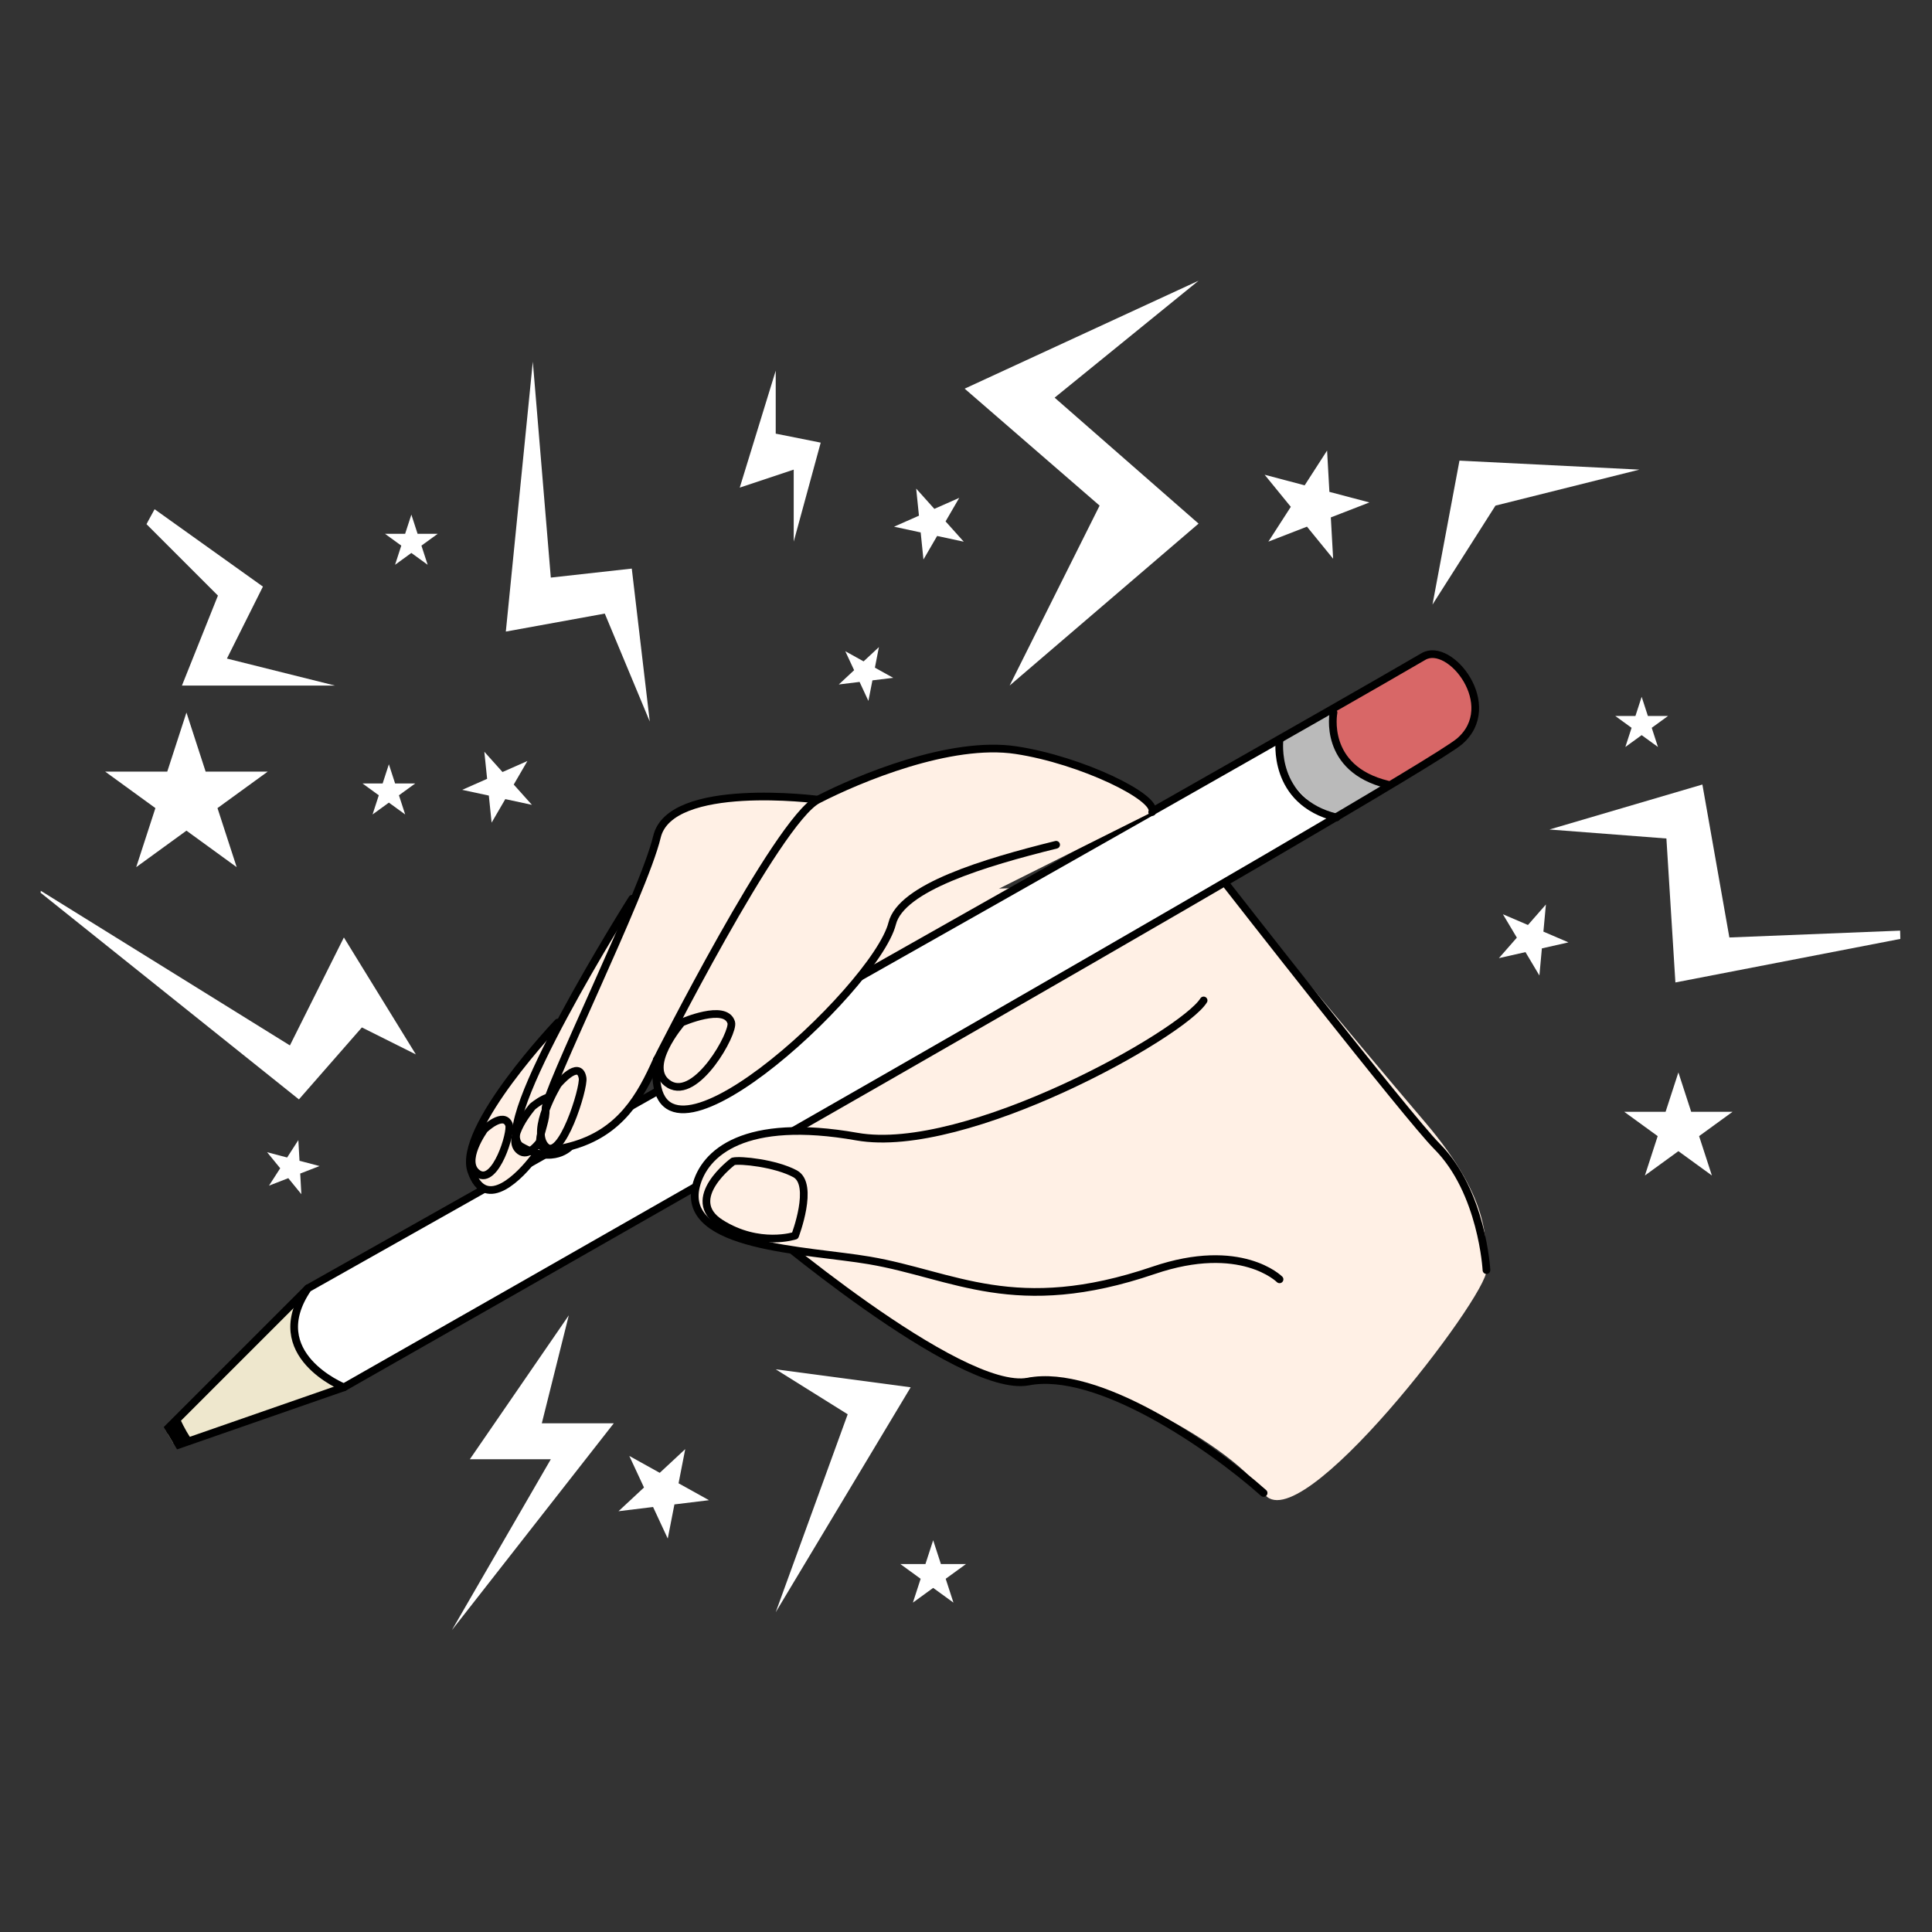<?xml version="1.0" encoding="UTF-8" standalone="no"?><!DOCTYPE svg PUBLIC "-//W3C//DTD SVG 1.1//EN" "http://www.w3.org/Graphics/SVG/1.1/DTD/svg11.dtd"><svg width="100%" height="100%" viewBox="0 0 226 226" version="1.1" xmlns="http://www.w3.org/2000/svg" xmlns:xlink="http://www.w3.org/1999/xlink" xml:space="preserve" xmlns:serif="http://www.serif.com/" style="fill-rule:evenodd;clip-rule:evenodd;stroke-linecap:round;stroke-linejoin:round;stroke-miterlimit:1.5;"><rect x="0" y="0" width="226" height="226" fill="#333333" stroke="none"/><rect id="Plan-de-travail1" serif:id="Plan de travail1" x="0.333" y="0.333" width="225.596" height="225.325" style="fill:none;"/><circle cx="113.396" cy="112.309" r="108.931" style="fill:none;"/><clipPath id="_clip1"><circle cx="113.396" cy="112.309" r="108.931"/></clipPath><g clip-path="url(#_clip1)"><g><path d="M82.323,137.024c0,0 24.522,22.882 36.526,24.586c6.098,-2.935 24.979,6.94 28.965,13.035c3.985,6.095 26.277,-23.104 26.068,-26.069c-0.209,-2.965 1.02,-7.694 -7.241,-17.379c-8.261,-9.685 -23.278,-27.85 -23.278,-27.85l-47.359,1.052l-13.681,32.625Z" style="fill:#fff0e5;"/><path d="M88.435,142.783c0,0 23.836,20.379 31.862,18.827c8.025,-1.551 21.12,7.345 27.517,13.035" style="fill:none;stroke:#000;stroke-width:0.9px;"/><path d="M143.363,103.347c0,0 21.335,27.345 24.726,30.747c5.31,5.327 5.793,14.482 5.793,14.482" style="fill:none;stroke:#000;stroke-width:0.9px;"/><path d="M36.017,150.705l-19.996,19.996l24.206,-8.419c0,0 -8.598,-4.011 -4.21,-11.577Z" style="fill:#eee7cd;"/><clipPath id="_clip2"><path d="M36.017,150.705l-19.996,19.996l24.206,-8.419c0,0 -8.598,-4.011 -4.21,-11.577Z"/></clipPath><g clip-path="url(#_clip2)"><path d="M19.178,162.282c0,0 2.215,7.61 5.263,8.419c3.047,0.809 -11.116,4.57 -10.525,2.105c0.592,-2.465 5.262,-10.524 5.262,-10.524Z" style="stroke:#000;stroke-width:0.9px;"/></g><path d="M36.017,150.705l-19.996,19.996l24.206,-8.419c0,0 -8.598,-4.011 -4.21,-11.577Z" style="fill:none;stroke:#000;stroke-width:0.9px;"/><path d="M36.017,150.705c0,0 110.27,-62.103 130.499,-73.91c3.106,-1.813 9.083,5.763 4.209,9.935c-4.873,4.172 -130.498,75.552 -130.498,75.552c0,0 -9.51,-3.821 -4.21,-11.577Z" style="fill:#fff;"/><clipPath id="_clip3"><path d="M36.017,150.705c0,0 110.27,-62.103 130.499,-73.91c3.106,-1.813 9.083,5.763 4.209,9.935c-4.873,4.172 -130.498,75.552 -130.498,75.552c0,0 -9.51,-3.821 -4.21,-11.577Z"/></clipPath><g clip-path="url(#_clip3)"><path d="M155.991,83.351l11.577,-7.367c0,0 8.191,5.899 4.21,9.472c-2.948,2.645 -9.472,6.315 -9.472,6.315c0,0 -6.619,-1.317 -6.315,-8.42Z" style="fill:#d86767;"/><path d="M149.677,86.509l6.314,-3.158c0,0 -1.398,5.84 6.315,8.42c-2.643,1.99 -6.315,4.209 -6.315,4.209c0,0 -7.628,-4.852 -6.314,-9.471Z" style="fill:#bababa;"/></g><path d="M36.017,150.705c0,0 110.27,-62.103 130.499,-73.91c3.106,-1.813 9.083,5.763 4.209,9.935c-4.873,4.172 -130.498,75.552 -130.498,75.552c0,0 -9.51,-3.821 -4.21,-11.577Z" style="fill:none;stroke:#000;stroke-width:0.9px;"/><path d="M155.991,83.351c0,0 -1.3,6.563 6.315,8.42" style="fill:none;stroke:#000;stroke-width:0.9px;"/><path d="M149.677,86.509c0,0 -0.95,7.264 6.665,9.12" style="fill:none;stroke:#000;stroke-width:0.9px;"/><path d="M65.263,119.611c0,0 -11.827,12.414 -10.137,17.379c1.689,4.965 5.913,0.285 7.241,-1.448" style="fill:#fff0e5;stroke:#000;stroke-width:0.9px;"/><path d="M56.667,132.105c0,0 2.249,-2.153 2.877,-0.54c0.329,0.844 -1.572,7.095 -3.622,5.733c-2.049,-1.362 0.745,-5.193 0.745,-5.193Z" style="fill:none;stroke:#000;stroke-width:0.9px;"/><path d="M73.953,105.129c0,0 -16.896,26.715 -13.034,28.965c3.861,2.249 5.793,0 5.793,0" style="fill:#fff0e5;stroke:#000;stroke-width:0.9px;"/><path d="M62.299,129.44c0,0 2.554,-2.153 2.953,-0.54c0.209,0.845 -2.58,7.095 -4.436,5.733c-1.856,-1.362 1.483,-5.193 1.483,-5.193Z" style="fill:none;stroke:#000;stroke-width:0.9px;"/><path d="M95.677,93.543c0,0 -17.259,-2.25 -18.828,4.344c-1.569,6.595 -13.235,30.063 -13.034,31.862c0.256,2.286 -2.957,5.897 2.897,4.345c5.853,-1.552 8.226,-5.841 10.137,-10.138" style="fill:#fff0e5;stroke:#000;stroke-width:0.9px;"/><path d="M76.849,123.956c0,0 14.061,-27.956 18.828,-30.413c4.766,-2.457 15.508,-6.957 23.172,-5.793c7.663,1.163 16.594,5.534 15.93,7.241" style="fill:#fff0e5;stroke:#000;stroke-width:0.9px;"/><path d="M123.542,98.818c-8.419,2.083 -18.118,4.998 -19.176,9.207c-1.931,7.681 -29.387,33.051 -27.517,15.931" style="fill:#fff0e5;stroke:#000;stroke-width:0.9px;"/><path d="M149.677,149.653c0,0 -4.514,-4.532 -14.734,-1.052c-16.211,5.518 -23.353,0.53 -33.25,-1.159c-7.248,-1.238 -22.056,-1.486 -20.275,-8.69c0.965,-3.905 5.673,-8.117 18.827,-5.793c12.732,2.25 38.138,-12.025 40.551,-15.931" style="fill:#fff0e5;stroke:#000;stroke-width:0.9px;"/><path d="M79.746,119.611c0,0 5.107,-2.249 5.793,0c0.359,1.177 -4.055,9.141 -7.241,7.241c-3.187,-1.899 1.448,-7.241 1.448,-7.241Z" style="fill:none;stroke:#000;stroke-width:0.9px;"/><path d="M65.263,126.852c0,0 2.495,-3.002 2.885,-0.753c0.204,1.178 -2.52,9.894 -4.333,7.995c-1.813,-1.9 1.448,-7.242 1.448,-7.242Z" style="fill:none;stroke:#000;stroke-width:0.9px;"/><path d="M85.763,135.856c0,0 -5.946,4.408 -1.449,7.241c4.498,2.832 8.69,1.448 8.69,1.448c0,0 2.299,-6.005 0,-7.241c-2.299,-1.237 -6.435,-1.66 -7.241,-1.448Z" style="fill:none;stroke:#000;stroke-width:0.9px;"/><path d="M21.81,83.351l2.244,6.909l7.264,0l-5.877,4.269l2.245,6.909l-5.876,-4.27l-5.877,4.27l2.245,-6.909l-5.877,-4.269l7.264,0l2.245,-6.909Z" style="fill:#fff;"/><path d="M109.159,180.173l0.906,2.787l2.931,0l-2.371,1.723l0.906,2.788l-2.372,-1.723l-2.371,1.723l0.906,-2.788l-2.371,-1.723l2.931,0l0.905,-2.787Z" style="fill:#fff;"/><path d="M48.12,60.198l0.728,2.243l2.358,0l-1.908,1.385l0.729,2.242l-1.907,-1.385l-1.908,1.385l0.729,-2.242l-1.907,-1.385l2.357,0l0.729,-2.243Z" style="fill:#fff;"/><path d="M45.489,89.403l0.728,2.242l2.358,0l-1.908,1.386l0.729,2.242l-1.907,-1.386l-1.908,1.386l0.729,-2.242l-1.907,-1.386l2.357,0l0.729,-2.242Z" style="fill:#fff;"/><path d="M192.036,81.51l0.729,2.242l2.358,0l-1.908,1.386l0.729,2.242l-1.908,-1.386l-1.907,1.386l0.729,-2.242l-1.908,-1.386l2.358,0l0.728,-2.242Z" style="fill:#fff;"/><path d="M196.334,125.448l1.496,4.605l4.843,0l-3.918,2.847l1.497,4.605l-3.918,-2.846l-3.918,2.846l1.496,-4.605l-3.917,-2.847l4.842,0l1.497,-4.605Z" style="fill:#fff;"/><path d="M155.239,52.702l0.27,4.835l4.682,1.237l-4.515,1.751l0.27,4.835l-3.061,-3.753l-4.515,1.751l2.624,-4.07l-3.06,-3.753l4.681,1.237l2.624,-4.07Z" style="fill:#fff;"/><path d="M34.9,133.366l0.135,2.418l2.341,0.618l-2.258,0.876l0.135,2.417l-1.53,-1.876l-2.257,0.875l1.311,-2.035l-1.53,-1.876l2.341,0.618l1.312,-2.035Z" style="fill:#fff;"/><path d="M180.835,105.807l-0.291,3.173l2.928,1.256l-3.107,0.705l-0.29,3.172l-1.63,-2.737l-3.107,0.704l2.099,-2.396l-1.63,-2.737l2.928,1.256l2.1,-2.396Z" style="fill:#fff;"/><path d="M61.695,89.02l-1.6,2.755l2.126,2.373l-3.114,-0.67l-1.6,2.755l-0.325,-3.169l-3.115,-0.67l2.914,-1.289l-0.326,-3.169l2.126,2.373l2.914,-1.289Z" style="fill:#fff;"/><path d="M112.21,58.237l-1.599,2.755l2.126,2.373l-3.115,-0.67l-1.599,2.755l-0.326,-3.169l-3.114,-0.67l2.913,-1.289l-0.325,-3.169l2.126,2.373l2.913,-1.289Z" style="fill:#fff;"/><path d="M73.615,170.311l3.56,1.977l2.982,-2.774l-0.781,3.997l3.56,1.978l-4.043,0.492l-0.781,3.997l-1.717,-3.693l-4.043,0.493l2.981,-2.775l-1.718,-3.692Z" style="fill:#fff;"/><path d="M98.879,76.177l2.141,1.189l1.793,-1.669l-0.47,2.405l2.142,1.189l-2.432,0.296l-0.47,2.404l-1.033,-2.221l-2.431,0.297l1.793,-1.669l-1.033,-2.221Z" style="fill:#fff;"/><path d="M40.227,109.662l-6.315,12.628l-30.52,-18.943l31.573,25.258l7.366,-8.419l6.315,3.157l-8.419,-13.681Z" style="fill:#fff;"/><path d="M76.009,84.404l-2.105,-17.891l-9.472,1.052l-2.105,-25.258l-3.157,31.573l11.576,-2.105l5.263,12.629Z" style="fill:#fff;"/><path d="M8.654,52.832l22.101,15.786l-4.21,8.419l12.629,3.157l-17.891,0l4.21,-10.524l-16.839,-16.838Z" style="fill:#fff;"/><path d="M118.105,80.194l10.524,-21.048l-15.786,-13.681l27.362,-12.629l-16.838,13.681l16.838,14.734l-22.1,18.943Z" style="fill:#fff;"/><path d="M90.742,43.36l-4.209,13.681l6.314,-2.105l0,8.42l3.157,-11.577l-5.262,-1.052l0,-7.367Z" style="fill:#fff;"/><path d="M66.537,153.863l-11.577,16.838l9.472,0l-11.576,19.996l18.943,-24.205l-8.419,0l3.157,-12.629Z" style="fill:#fff;"/><path d="M90.742,160.177l8.419,5.262l-8.419,23.153l15.786,-26.31l-15.786,-2.105Z" style="fill:#fff;"/><path d="M181.249,97.033l17.891,-5.262l3.157,17.891l26.311,-1.053l-32.625,6.315l-1.052,-16.839l-13.682,-1.052Z" style="fill:#fff;"/><path d="M167.568,70.722l3.157,-16.838l21.048,1.052l-16.838,4.21l-7.367,11.576Z" style="fill:#fff;"/></g></g></svg>